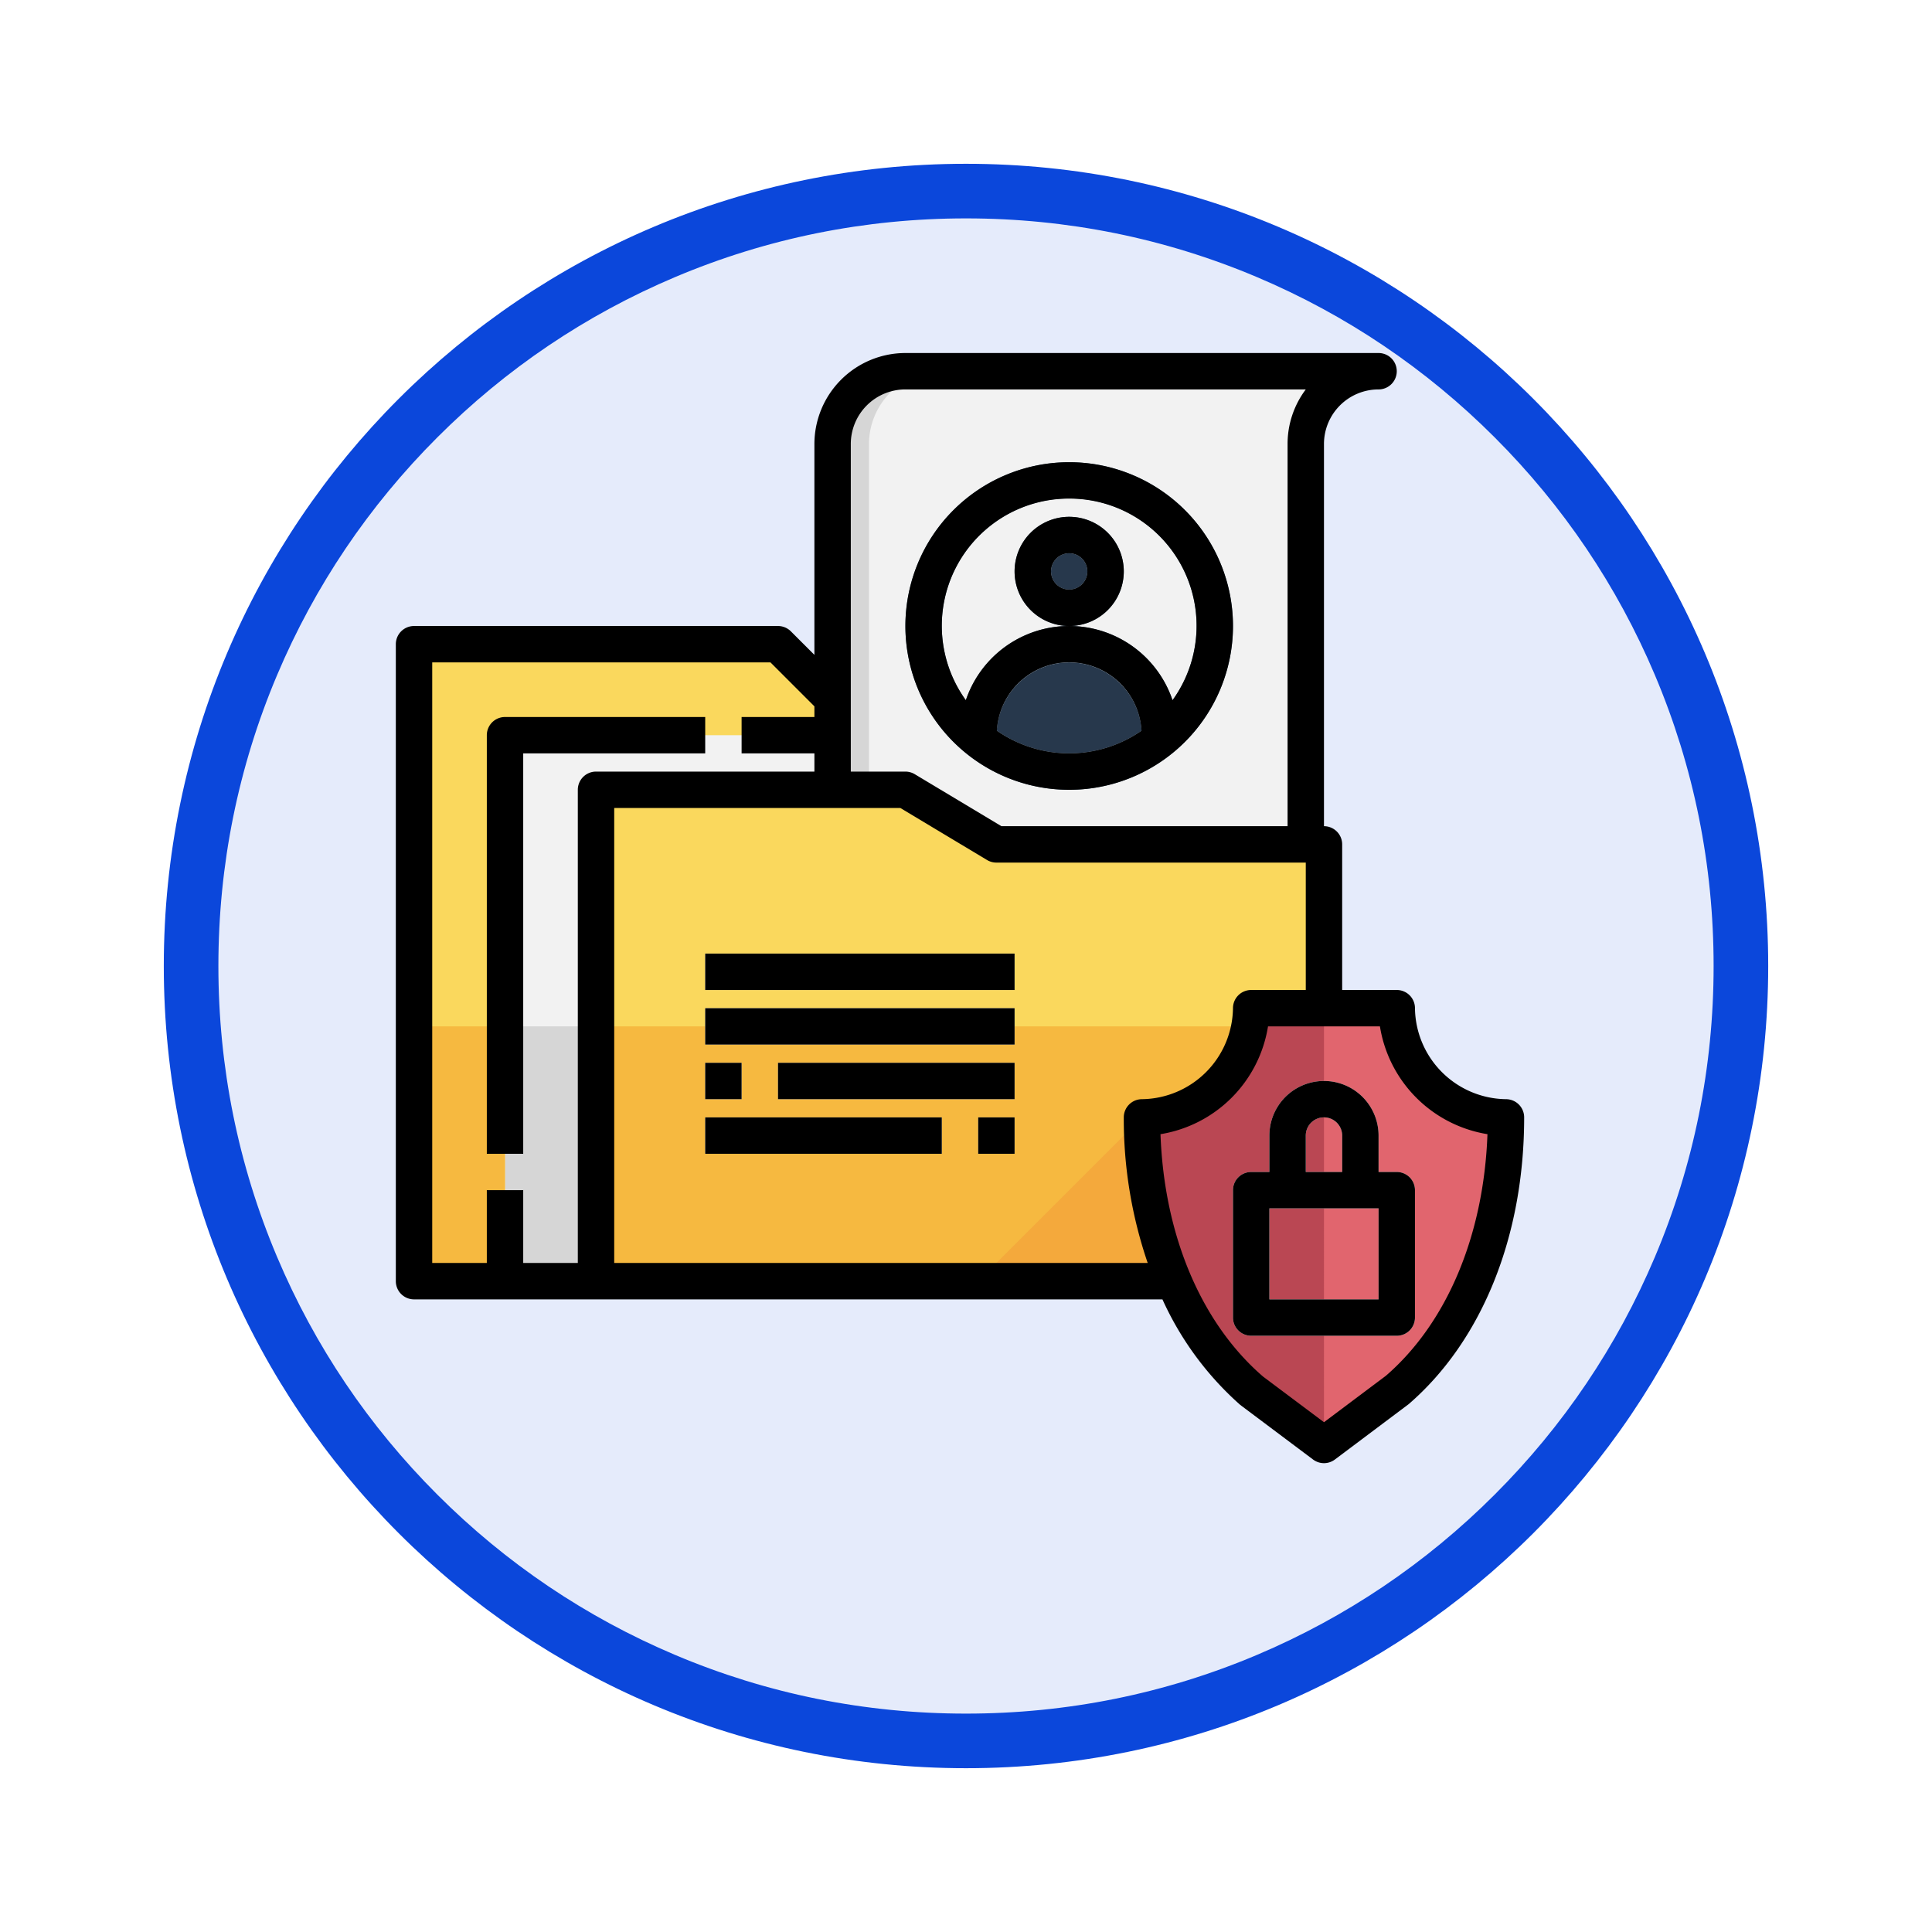 <svg xmlns="http://www.w3.org/2000/svg" xmlns:xlink="http://www.w3.org/1999/xlink" width="106.16" height="106.16" viewBox="0 0 106.16 106.16">
  <defs>
    <filter id="Trazado_982547" x="0" y="0" width="106.16" height="106.16" filterUnits="userSpaceOnUse">
      <feOffset dy="3" input="SourceAlpha"/>
      <feGaussianBlur stdDeviation="3" result="blur"/>
      <feFlood flood-opacity="0.161"/>
      <feComposite operator="in" in2="blur"/>
      <feComposite in="SourceGraphic"/>
    </filter>
  </defs>
  <g id="Grupo_1234557" data-name="Grupo 1234557" transform="translate(-820.25 -3421.602)">
    <g id="Grupo_1234360" data-name="Grupo 1234360" transform="translate(0 -3340.065)">
      <g id="Grupo_1230962" data-name="Grupo 1230962" transform="translate(0 -511.747)">
        <g id="Grupo_1230692" data-name="Grupo 1230692" transform="translate(-0.25 3811.95)">
          <g id="Grupo_1224852" data-name="Grupo 1224852" transform="translate(629.5 1738.464)">
            <g id="Grupo_1206130" data-name="Grupo 1206130" transform="translate(0 -59)">
              <g id="Grupo_1203672" data-name="Grupo 1203672" transform="translate(0.08 -4797.878)">
                <g id="Grupo_1203344" data-name="Grupo 1203344" transform="translate(-81.08 5174.875)">
                  <g id="Grupo_1177900" data-name="Grupo 1177900" transform="translate(281 1411.003)">
                    <g id="Grupo_1172010" data-name="Grupo 1172010" transform="translate(0)">
                      <g id="Grupo_1171046" data-name="Grupo 1171046">
                        <g id="Grupo_1148525" data-name="Grupo 1148525">
                          <g transform="matrix(1, 0, 0, 1, -9, -6)" filter="url(#Trazado_982547)">
                            <g id="Trazado_982547-2" data-name="Trazado 982547" transform="translate(9 6)" fill="#e5ebfb">
                              <path d="M 44.08 86.66 C 38.331 86.66 32.755 85.535 27.507 83.315 C 22.436 81.17 17.882 78.1 13.971 74.189 C 10.06 70.278 6.99 65.724 4.846 60.654 C 2.626 55.405 1.5 49.829 1.5 44.08 C 1.5 38.331 2.626 32.755 4.846 27.507 C 6.99 22.436 10.06 17.882 13.971 13.971 C 17.882 10.06 22.436 6.99 27.507 4.846 C 32.755 2.626 38.331 1.5 44.08 1.5 C 49.829 1.5 55.405 2.626 60.654 4.846 C 65.724 6.99 70.278 10.06 74.189 13.971 C 78.1 17.882 81.17 22.436 83.315 27.507 C 85.535 32.755 86.66 38.331 86.66 44.08 C 86.66 49.829 85.535 55.405 83.315 60.654 C 81.17 65.724 78.1 70.278 74.189 74.189 C 70.278 78.1 65.724 81.17 60.654 83.315 C 55.405 85.535 49.829 86.66 44.08 86.66 Z" stroke="none"/>
                              <path d="M 44.08 3 C 38.533 3 33.153 4.086 28.091 6.227 C 23.199 8.296 18.806 11.258 15.032 15.032 C 11.258 18.806 8.296 23.199 6.227 28.091 C 4.086 33.153 3 38.533 3 44.08 C 3 49.627 4.086 55.007 6.227 60.07 C 8.296 64.961 11.258 69.355 15.032 73.128 C 18.806 76.902 23.199 79.864 28.091 81.933 C 33.153 84.075 38.533 85.16 44.08 85.16 C 49.627 85.16 55.007 84.075 60.07 81.933 C 64.961 79.864 69.355 76.902 73.128 73.128 C 76.902 69.355 79.864 64.961 81.933 60.07 C 84.075 55.007 85.16 49.627 85.16 44.08 C 85.16 38.533 84.075 33.153 81.933 28.091 C 79.864 23.199 76.902 18.806 73.128 15.032 C 69.355 11.258 64.961 8.296 60.07 6.227 C 55.007 4.086 49.627 3 44.08 3 M 44.08 0 C 68.425 0 88.16 19.735 88.16 44.08 C 88.16 68.425 68.425 88.16 44.08 88.16 C 19.735 88.16 0 68.425 0 44.08 C 0 19.735 19.735 0 44.08 0 Z" stroke="none" fill="#0b47db"/>
                            </g>
                          </g>
                        </g>
                      </g>
                    </g>
                  </g>
                </g>
              </g>
            </g>
          </g>
        </g>
      </g>
    </g>
    <g id="seguridad" transform="translate(841 3440)">
      <path id="Trazado_1223885" data-name="Trazado 1223885" d="M51,29V6a4,4,0,0,1,4-4H29a4,4,0,0,0-4,4V29Z" fill="#d6d6d6"/>
      <path id="Trazado_1223886" data-name="Trazado 1223886" d="M55,2H31a4,4,0,0,0-4,4V29H51V6A4,4,0,0,1,55,2Z" fill="#f2f2f2"/>
      <path id="Trazado_1223887" data-name="Trazado 1223887" d="M38,7a9,9,0,1,1-9,9,9,9,0,0,1,9-9Zm5.68,13.08a7,7,0,1,0-11.36,0,5.994,5.994,0,0,1,11.36,0Zm-1.7,1.67a3.987,3.987,0,0,0-7.96,0,6.961,6.961,0,0,0,7.96,0Z" fill="#42596e"/>
      <path id="Trazado_1223888" data-name="Trazado 1223888" d="M38,18a4,4,0,0,1,3.98,3.75,6.961,6.961,0,0,1-7.96,0A4,4,0,0,1,38,18Z" fill="#27384c"/>
      <path id="Trazado_1223889" data-name="Trazado 1223889" d="M38,10a3,3,0,1,1-3,3,3,3,0,0,1,3-3Zm1,3a1,1,0,1,0-1,1A1,1,0,0,0,39,13Z" fill="#42596e"/>
      <circle id="Elipse_13871" data-name="Elipse 13871" cx="1" cy="1" r="1" transform="translate(37 12)" fill="#27384c"/>
      <path id="Trazado_1223890" data-name="Trazado 1223890" d="M25,52H2V17H22l3,3Z" fill="#fad85d"/>
      <path id="Trazado_1223891" data-name="Trazado 1223891" d="M25,22H7V52H25Z" fill="#f2f2f2"/>
      <path id="Trazado_1223892" data-name="Trazado 1223892" d="M52,52H12V25H29l5,3H52Z" fill="#fad85d"/>
      <path id="Trazado_1223893" data-name="Trazado 1223893" d="M12,38H52V52H12Z" fill="#f6b940"/>
      <path id="Trazado_1223894" data-name="Trazado 1223894" d="M7,38h5V52H7Z" fill="#d6d6d6"/>
      <path id="Trazado_1223895" data-name="Trazado 1223895" d="M2,38H7V52H2Z" fill="#f6b940"/>
      <g id="Grupo_1234556" data-name="Grupo 1234556">
        <path id="Trazado_1223896" data-name="Trazado 1223896" d="M18,40h2v2H18Z" fill="#f2f2f2"/>
        <path id="Trazado_1223897" data-name="Trazado 1223897" d="M18,34H35v2H18Z" fill="#f2f2f2"/>
        <path id="Trazado_1223898" data-name="Trazado 1223898" d="M18,37H35v2H18Z" fill="#f2f2f2"/>
        <path id="Trazado_1223899" data-name="Trazado 1223899" d="M22,40H35v2H22Z" fill="#f2f2f2"/>
        <path id="Trazado_1223900" data-name="Trazado 1223900" d="M18,43H31v2H18Z" fill="#f2f2f2"/>
        <path id="Trazado_1223901" data-name="Trazado 1223901" d="M33,43h2v2H33Z" fill="#f2f2f2"/>
      </g>
      <path id="Trazado_1223902" data-name="Trazado 1223902" d="M42,43l-9,9H52V43Z" fill="#f4a93c"/>
      <path id="Trazado_1223903" data-name="Trazado 1223903" d="M52,61l4-3c4.258-3.679,6-9.5,6-15a6.087,6.087,0,0,1-6-6H48a6.087,6.087,0,0,1-6,6c0,5.5,1.742,11.321,6,15Z" fill="#e1656e"/>
      <path id="Trazado_1223904" data-name="Trazado 1223904" d="M48,37a6.087,6.087,0,0,1-6,6c0,5.5,1.742,11.321,6,15l4,3V37Z" fill="#ba4753"/>
      <path id="Trazado_1223905" data-name="Trazado 1223905" d="M56,46H55V44a3,3,0,0,0-6,0v2H48a1,1,0,0,0-1,1v7a1,1,0,0,0,1,1h8a1,1,0,0,0,1-1V47A1,1,0,0,0,56,46Zm-5-2a1,1,0,0,1,2,0v2H51Zm4,9H49V48h6Z" fill="#f2f2f2"/>
      <path id="Trazado_1223906" data-name="Trazado 1223906" d="M38,25a9,9,0,1,0-9-9,9,9,0,0,0,9,9Zm-3.975-3.245a3.981,3.981,0,0,1,7.95,0,6.968,6.968,0,0,1-7.95,0ZM38,9a6.987,6.987,0,0,1,5.678,11.077,5.992,5.992,0,0,0-11.356,0A6.987,6.987,0,0,1,38,9Z"/>
      <path id="Trazado_1223907" data-name="Trazado 1223907" d="M41,13a3,3,0,1,0-3,3A3,3,0,0,0,41,13Zm-3,1a1,1,0,1,1,1-1A1,1,0,0,1,38,14Z"/>
      <path id="Trazado_1223908" data-name="Trazado 1223908" d="M6,22V45H8V23H18V21H7A1,1,0,0,0,6,22Z"/>
      <path id="Trazado_1223909" data-name="Trazado 1223909" d="M62,42a5.067,5.067,0,0,1-5-5,1,1,0,0,0-1-1H53V28a1,1,0,0,0-1-1V6a3,3,0,0,1,3-3,1,1,0,0,0,0-2H29a5.006,5.006,0,0,0-5,5V17.586l-1.293-1.293A1,1,0,0,0,22,16H2a1,1,0,0,0-1,1V52a1,1,0,0,0,1,1H43.124A17.229,17.229,0,0,0,47.4,58.8l4,3a1,1,0,0,0,1.2,0l4.054-3.043C60.687,55.272,63,49.529,63,43a1,1,0,0,0-1-1ZM29,3H51a4.98,4.98,0,0,0-1,3V27H34.277l-4.762-2.857A1,1,0,0,0,29,24H26V6A3,3,0,0,1,29,3ZM11,25V51H8V47H6v4H3V18H21.586L24,20.414V21H20v2h4v1H12A1,1,0,0,0,11,25Zm2,26V26H28.723l4.762,2.857A1,1,0,0,0,34,29H51v7H48a1,1,0,0,0-1,1,5.067,5.067,0,0,1-5,5,1,1,0,0,0-1,1,24.432,24.432,0,0,0,1.314,8Zm42.4,6.2L52,59.75l-3.346-2.507c-3.406-2.942-5.435-7.761-5.637-13.32A7.143,7.143,0,0,0,48.925,38h6.15a7.143,7.143,0,0,0,5.908,5.923C60.781,49.482,58.755,54.3,55.4,57.2Z"/>
      <path id="Trazado_1223910" data-name="Trazado 1223910" d="M18,34H35v2H18Z"/>
      <path id="Trazado_1223911" data-name="Trazado 1223911" d="M18,37H35v2H18Z"/>
      <path id="Trazado_1223912" data-name="Trazado 1223912" d="M18,40h2v2H18Z"/>
      <path id="Trazado_1223913" data-name="Trazado 1223913" d="M22,40H35v2H22Z"/>
      <path id="Trazado_1223914" data-name="Trazado 1223914" d="M18,43H31v2H18Z"/>
      <path id="Trazado_1223915" data-name="Trazado 1223915" d="M33,43h2v2H33Z"/>
      <path id="Trazado_1223916" data-name="Trazado 1223916" d="M56,46H55V44a3,3,0,0,0-6,0v2H48a1,1,0,0,0-1,1v7a1,1,0,0,0,1,1h8a1,1,0,0,0,1-1V47A1,1,0,0,0,56,46Zm-5-2a1,1,0,0,1,2,0v2H51Zm4,9H49V48h6Z"/>
    </g>
  </g>
</svg>
